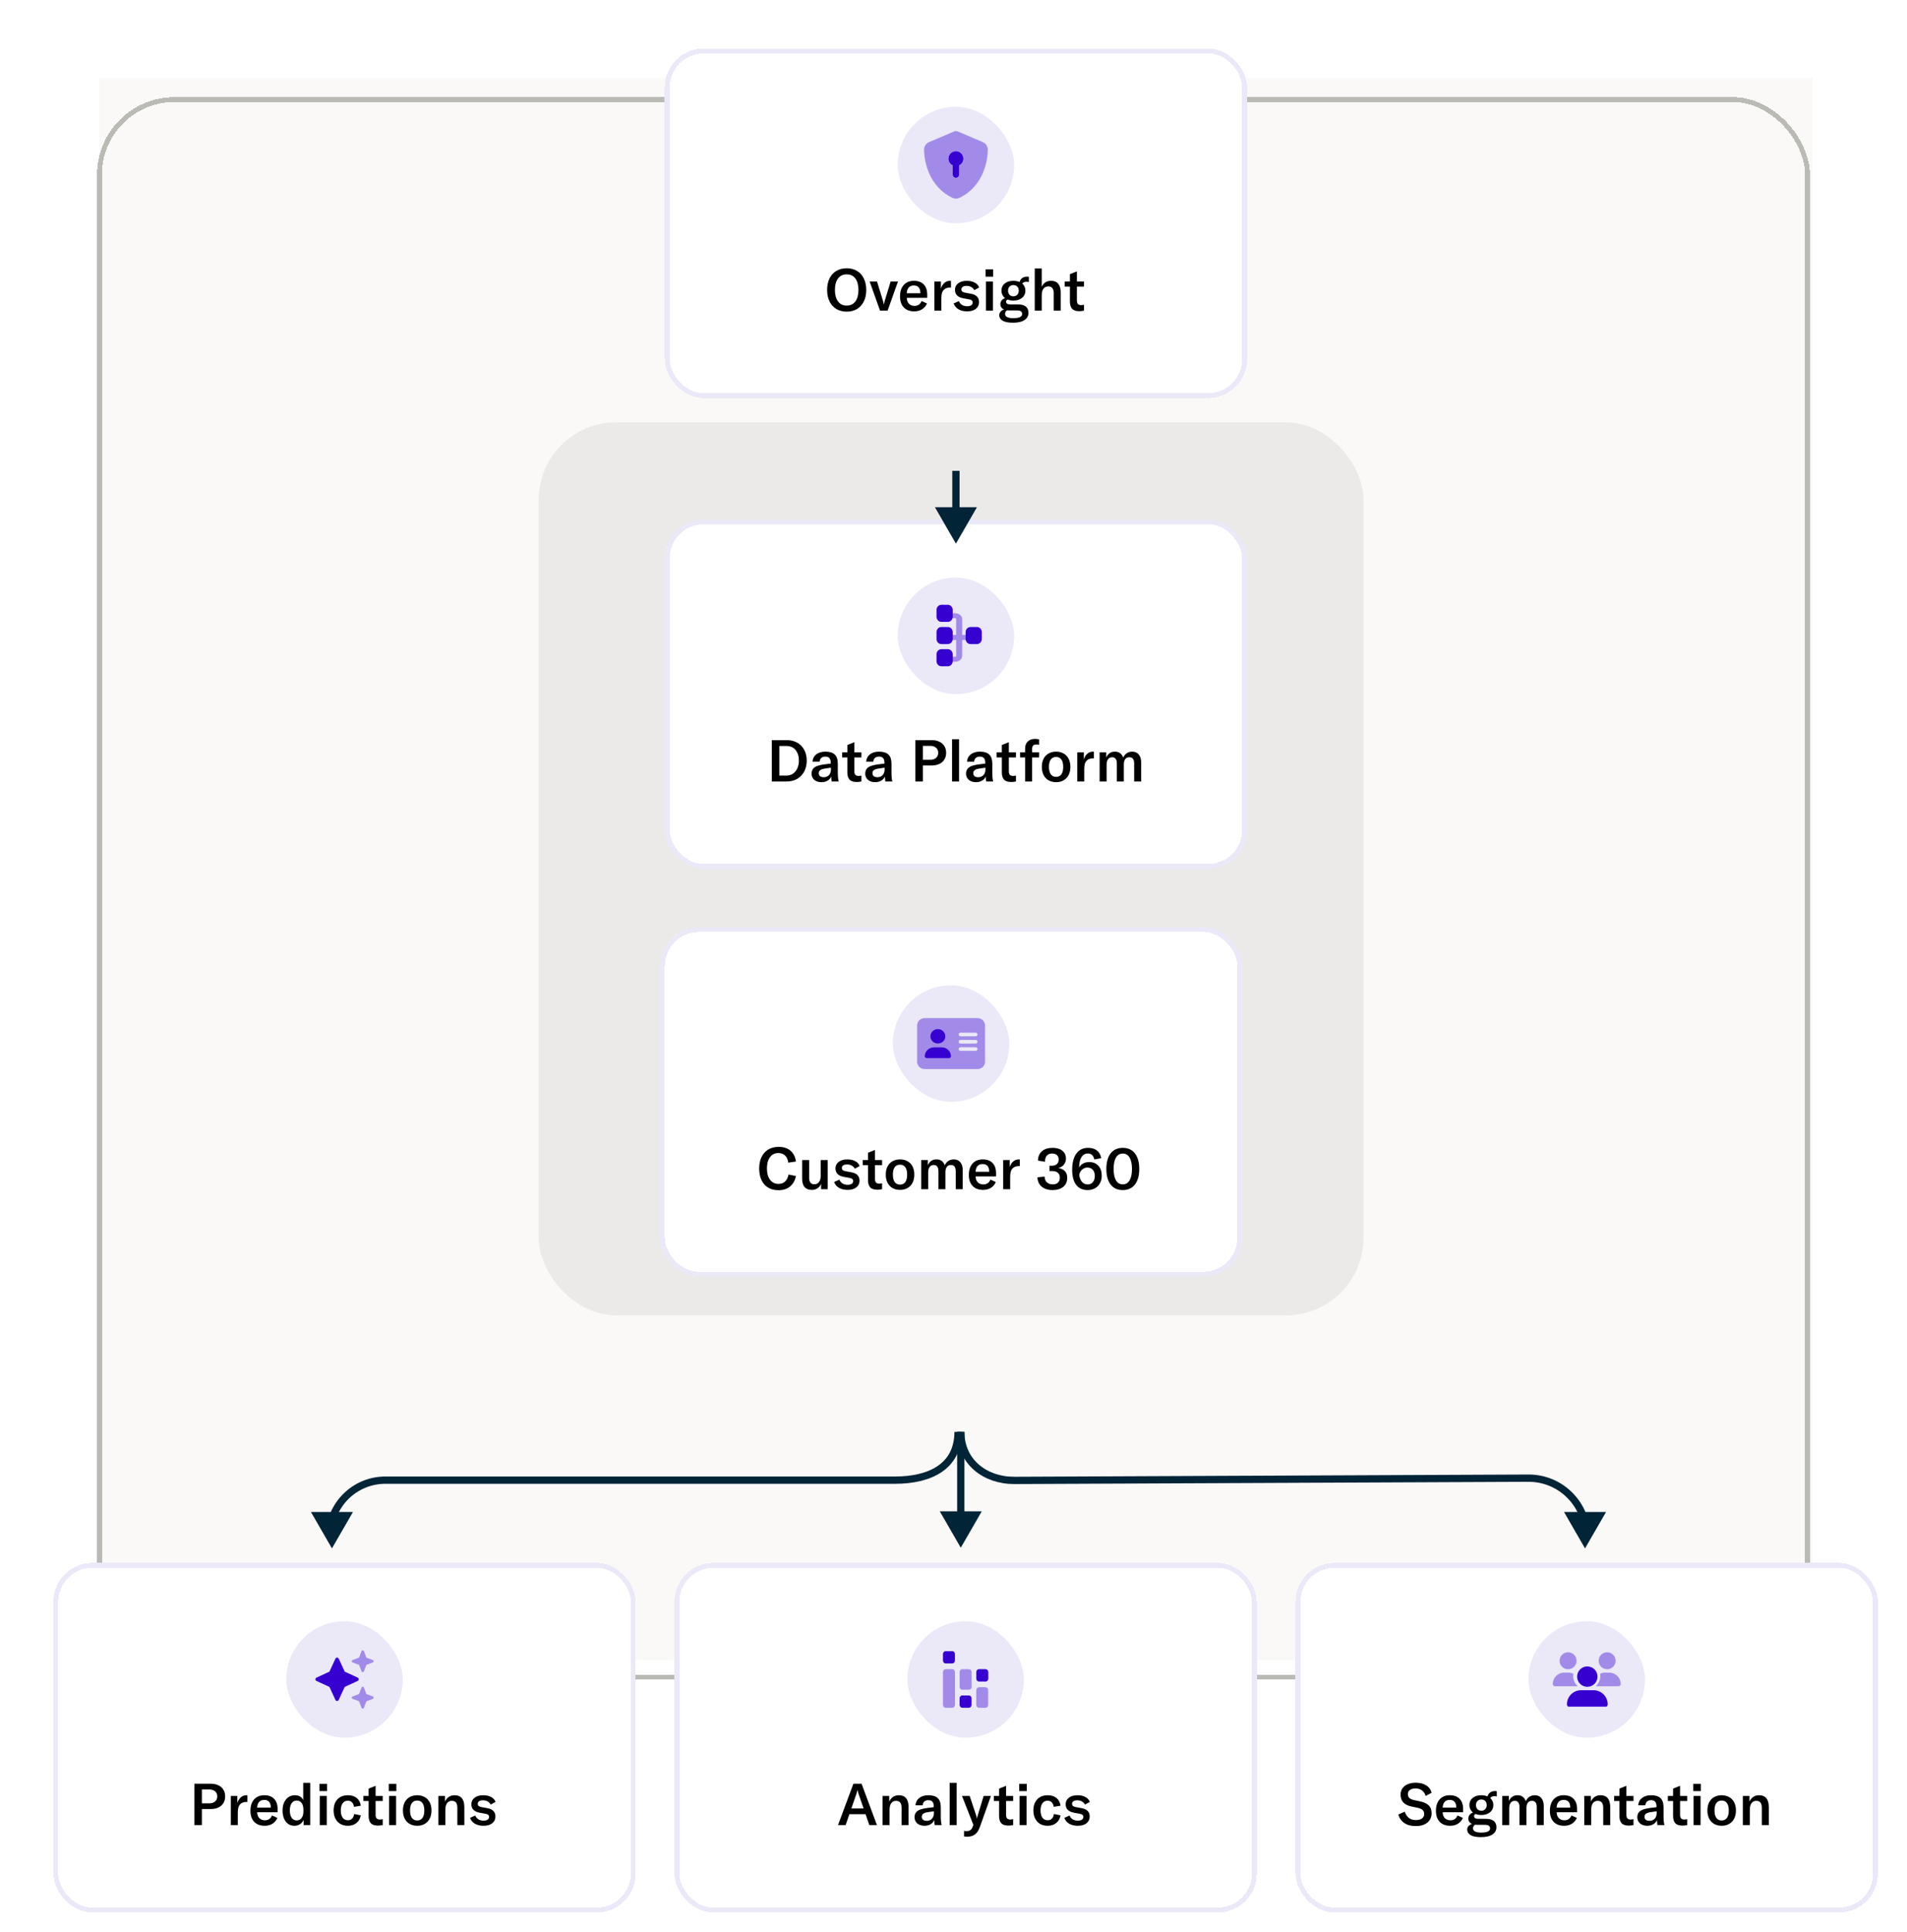 <svg width="393" height="398" viewBox="0 0 393 398" fill="none" xmlns="http://www.w3.org/2000/svg">
<rect width="353" height="326" transform="translate(20.5 16)" fill="#FAF9F8"/>
<g filter="url(#filter0_d_1_9214)">
<rect x="20.5" y="16.5" width="352" height="325" rx="15.5" stroke="#BABBB5" shape-rendering="crispEdges"/>
</g>
<rect x="111" y="87" width="170" height="184" rx="16" fill="#ECEAE9"/>
<g filter="url(#filter1_d_1_9214)">
<rect x="137" y="103" width="120" height="72" rx="8" fill="white" shape-rendering="crispEdges"/>
<rect x="137.5" y="103.5" width="119" height="71" rx="7.5" stroke="#EBE8F8" shape-rendering="crispEdges"/>
<rect x="185" y="115" width="24" height="24" rx="12" fill="#EBE8F8"/>
<path opacity="0.4" d="M197.042 126.816L196 126.816L196 127.851L197.042 127.851L197.042 131.126C197.042 131.221 196.948 131.299 196.833 131.299L196 131.299L196 132.333L196.833 132.333C197.638 132.333 198.292 131.792 198.292 131.126L198.292 127.851L199.333 127.851L199.333 126.816L198.292 126.816L198.292 123.54C198.292 122.874 197.638 122.333 196.833 122.333L196 122.333L196 123.368L196.833 123.368C196.948 123.368 197.042 123.445 197.042 123.54L197.042 126.816Z" fill="#3600D1"/>
<path d="M201.333 125.174C201.885 125.174 202.333 125.647 202.333 126.23L202.333 127.637C202.333 128.22 201.885 128.693 201.333 128.693L200 128.693C199.448 128.693 199 128.22 199 127.637L199 126.23C199 125.647 199.448 125.174 200 125.174L201.333 125.174ZM196.333 121.656L196.333 123.063C196.333 123.646 195.885 124.119 195.333 124.119L194 124.119C193.448 124.119 193 123.646 193 123.063L193 121.656C193 121.073 193.448 120.6 194 120.6L195.333 120.6C195.885 120.6 196.333 121.073 196.333 121.656ZM196.333 126.23L196.333 127.637C196.333 128.22 195.885 128.693 195.333 128.693L194 128.693C193.448 128.693 193 128.22 193 127.637L193 126.23C193 125.647 193.448 125.174 194 125.174L195.333 125.174C195.885 125.174 196.333 125.647 196.333 126.23ZM196.333 130.804L196.333 132.211C196.333 132.794 195.885 133.267 195.333 133.267L194 133.267C193.448 133.267 193 132.794 193 132.211L193 130.804C193 130.221 193.448 129.748 194 129.748L195.333 129.748C195.885 129.748 196.333 130.221 196.333 130.804Z" fill="#3600D1"/>
<path d="M159.056 148.48H162.128C162.952 148.48 163.676 148.656 164.3 149.008C164.924 149.36 165.404 149.856 165.74 150.496C166.084 151.136 166.256 151.872 166.256 152.704C166.256 153.544 166.084 154.288 165.74 154.936C165.404 155.584 164.92 156.092 164.288 156.46C163.664 156.82 162.936 157 162.104 157H159.056V148.48ZM162.056 155.788C162.592 155.788 163.052 155.652 163.436 155.38C163.828 155.108 164.124 154.74 164.324 154.276C164.532 153.804 164.636 153.28 164.636 152.704C164.636 151.808 164.412 151.084 163.964 150.532C163.516 149.972 162.888 149.692 162.08 149.692H160.604V155.788H162.056ZM169.297 157.144C168.681 157.144 168.185 156.984 167.809 156.664C167.433 156.336 167.245 155.904 167.245 155.368C167.245 155.08 167.305 154.82 167.425 154.588C167.553 154.356 167.737 154.164 167.977 154.012C168.193 153.884 168.453 153.78 168.757 153.7C169.061 153.612 169.453 153.536 169.933 153.472L171.205 153.316V153.16C171.205 152.712 171.113 152.388 170.929 152.188C170.753 151.98 170.473 151.876 170.089 151.876C169.737 151.876 169.457 151.968 169.249 152.152C169.049 152.328 168.937 152.588 168.913 152.932H167.437C167.485 152.292 167.745 151.788 168.217 151.42C168.689 151.044 169.313 150.856 170.089 150.856C170.977 150.856 171.625 151.056 172.033 151.456C172.449 151.848 172.657 152.48 172.657 153.352V155.14C172.657 155.956 172.717 156.576 172.837 157H171.397C171.341 156.672 171.309 156.328 171.301 155.968C171.157 156.336 170.905 156.624 170.545 156.832C170.193 157.04 169.777 157.144 169.297 157.144ZM169.753 156.124C170.201 156.124 170.561 155.98 170.833 155.692C171.105 155.396 171.241 155.012 171.241 154.54V154.156L169.885 154.36C169.485 154.424 169.193 154.532 169.009 154.684C168.825 154.836 168.733 155.04 168.733 155.296C168.733 155.552 168.821 155.756 168.997 155.908C169.181 156.052 169.433 156.124 169.753 156.124ZM173.542 151H174.622V149.488L176.062 148.912V151H177.526V152.044H176.062V154.912C176.062 155.232 176.134 155.472 176.278 155.632C176.422 155.784 176.642 155.86 176.938 155.86C177.074 155.86 177.27 155.836 177.526 155.788V157C177.174 157.072 176.846 157.108 176.542 157.108C175.854 157.108 175.362 156.94 175.066 156.604C174.77 156.268 174.622 155.78 174.622 155.14V152.044H173.542V151ZM180.359 157.144C179.743 157.144 179.247 156.984 178.871 156.664C178.495 156.336 178.307 155.904 178.307 155.368C178.307 155.08 178.367 154.82 178.487 154.588C178.615 154.356 178.799 154.164 179.039 154.012C179.255 153.884 179.515 153.78 179.819 153.7C180.123 153.612 180.515 153.536 180.995 153.472L182.267 153.316V153.16C182.267 152.712 182.175 152.388 181.991 152.188C181.815 151.98 181.535 151.876 181.151 151.876C180.799 151.876 180.519 151.968 180.311 152.152C180.111 152.328 179.999 152.588 179.975 152.932H178.499C178.547 152.292 178.807 151.788 179.279 151.42C179.751 151.044 180.375 150.856 181.151 150.856C182.039 150.856 182.687 151.056 183.095 151.456C183.511 151.848 183.719 152.48 183.719 153.352V155.14C183.719 155.956 183.779 156.576 183.899 157H182.459C182.403 156.672 182.371 156.328 182.363 155.968C182.219 156.336 181.967 156.624 181.607 156.832C181.255 157.04 180.839 157.144 180.359 157.144ZM180.815 156.124C181.263 156.124 181.623 155.98 181.895 155.692C182.167 155.396 182.303 155.012 182.303 154.54V154.156L180.947 154.36C180.547 154.424 180.255 154.532 180.071 154.684C179.887 154.836 179.795 155.04 179.795 155.296C179.795 155.552 179.883 155.756 180.059 155.908C180.243 156.052 180.495 156.124 180.815 156.124ZM192.006 148.48C192.606 148.48 193.13 148.588 193.578 148.804C194.026 149.012 194.37 149.312 194.61 149.704C194.858 150.096 194.982 150.552 194.982 151.072C194.982 151.88 194.714 152.52 194.178 152.992C193.642 153.464 192.914 153.7 191.994 153.7H190.182V157H188.634V148.48H192.006ZM191.718 152.524C192.222 152.524 192.618 152.396 192.906 152.14C193.202 151.884 193.35 151.536 193.35 151.096C193.35 150.656 193.202 150.308 192.906 150.052C192.618 149.796 192.222 149.668 191.718 149.668H190.182V152.524H191.718ZM197.644 157H196.204V148.3H197.644V157ZM201.136 157.144C200.52 157.144 200.024 156.984 199.648 156.664C199.272 156.336 199.084 155.904 199.084 155.368C199.084 155.08 199.144 154.82 199.264 154.588C199.392 154.356 199.576 154.164 199.816 154.012C200.032 153.884 200.292 153.78 200.596 153.7C200.9 153.612 201.292 153.536 201.772 153.472L203.044 153.316V153.16C203.044 152.712 202.952 152.388 202.768 152.188C202.592 151.98 202.312 151.876 201.928 151.876C201.576 151.876 201.296 151.968 201.088 152.152C200.888 152.328 200.776 152.588 200.752 152.932H199.276C199.324 152.292 199.584 151.788 200.056 151.42C200.528 151.044 201.152 150.856 201.928 150.856C202.816 150.856 203.464 151.056 203.872 151.456C204.288 151.848 204.496 152.48 204.496 153.352V155.14C204.496 155.956 204.556 156.576 204.676 157H203.236C203.18 156.672 203.148 156.328 203.14 155.968C202.996 156.336 202.744 156.624 202.384 156.832C202.032 157.04 201.616 157.144 201.136 157.144ZM201.592 156.124C202.04 156.124 202.4 155.98 202.672 155.692C202.944 155.396 203.08 155.012 203.08 154.54V154.156L201.724 154.36C201.324 154.424 201.032 154.532 200.848 154.684C200.664 154.836 200.572 155.04 200.572 155.296C200.572 155.552 200.66 155.756 200.836 155.908C201.02 156.052 201.272 156.124 201.592 156.124ZM205.382 151H206.462V149.488L207.902 148.912V151H209.366V152.044H207.902V154.912C207.902 155.232 207.974 155.472 208.118 155.632C208.262 155.784 208.482 155.86 208.778 155.86C208.914 155.86 209.11 155.836 209.366 155.788V157C209.014 157.072 208.686 157.108 208.382 157.108C207.694 157.108 207.202 156.94 206.906 156.604C206.61 156.268 206.462 155.78 206.462 155.14V152.044H205.382V151ZM214.148 152.044H212.696V157H211.256V152.044H210.224V151H211.256V150.232C211.256 149.608 211.436 149.12 211.796 148.768C212.156 148.408 212.656 148.228 213.296 148.228C213.584 148.228 213.868 148.26 214.148 148.324V149.44C213.908 149.4 213.704 149.38 213.536 149.38C213.248 149.38 213.036 149.46 212.9 149.62C212.764 149.772 212.696 150.008 212.696 150.328V151H214.148V152.044ZM217.646 157.144C217.07 157.144 216.558 157.02 216.11 156.772C215.67 156.524 215.326 156.164 215.078 155.692C214.83 155.212 214.706 154.644 214.706 153.988C214.706 153.332 214.83 152.768 215.078 152.296C215.326 151.824 215.67 151.468 216.11 151.228C216.558 150.98 217.07 150.856 217.646 150.856C218.222 150.856 218.73 150.98 219.17 151.228C219.618 151.468 219.966 151.824 220.214 152.296C220.462 152.768 220.586 153.332 220.586 153.988C220.586 154.644 220.462 155.212 220.214 155.692C219.966 156.164 219.618 156.524 219.17 156.772C218.73 157.02 218.222 157.144 217.646 157.144ZM217.646 156.052C218.11 156.052 218.47 155.88 218.726 155.536C218.982 155.184 219.11 154.668 219.11 153.988C219.11 153.316 218.982 152.808 218.726 152.464C218.478 152.12 218.118 151.948 217.646 151.948C217.174 151.948 216.81 152.12 216.554 152.464C216.298 152.808 216.17 153.316 216.17 153.988C216.17 154.66 216.298 155.172 216.554 155.524C216.81 155.876 217.174 156.052 217.646 156.052ZM223.351 152.452C223.511 151.956 223.751 151.568 224.071 151.288C224.391 151 224.787 150.856 225.259 150.856C225.331 150.856 225.387 150.86 225.427 150.868V152.248L225.235 152.236C224.707 152.236 224.291 152.38 223.987 152.668C223.771 152.876 223.627 153.132 223.555 153.436C223.483 153.732 223.447 154.08 223.447 154.48V157H222.007V151H223.351V152.452ZM227.98 151V152.056C228.34 151.256 228.932 150.856 229.756 150.856C230.604 150.856 231.172 151.26 231.46 152.068C231.868 151.26 232.492 150.856 233.332 150.856C233.908 150.856 234.356 151.052 234.676 151.444C235.004 151.828 235.168 152.372 235.168 153.076V157H233.728V153.304C233.728 152.44 233.4 152.008 232.744 152.008C232.376 152.008 232.092 152.136 231.892 152.392C231.7 152.648 231.604 153.016 231.604 153.496V157H230.164V153.268C230.164 152.852 230.08 152.54 229.912 152.332C229.752 152.116 229.512 152.008 229.192 152.008C228.832 152.008 228.552 152.144 228.352 152.416C228.152 152.68 228.052 153.052 228.052 153.532V157H226.612V151H227.98Z" fill="black"/>
</g>
<g filter="url(#filter2_d_1_9214)">
<rect x="136" y="187" width="120" height="72" rx="8" fill="white" shape-rendering="crispEdges"/>
<rect x="136.5" y="187.5" width="119" height="71" rx="7.5" stroke="#EBE8F8" shape-rendering="crispEdges"/>
<rect x="184" y="199" width="24" height="24" rx="12" fill="#EBE8F8"/>
<g clip-path="url(#clip0_1_9214)">
<path opacity="0.4" d="M190.556 205.75C189.698 205.75 189 206.423 189 207.25V214.75C189 215.577 189.698 216.25 190.556 216.25H201.444C202.302 216.25 203 215.577 203 214.75V207.25C203 206.423 202.302 205.75 201.444 205.75H190.556ZM192.5 211.75H194.056C195.13 211.75 196 212.589 196 213.625C196 213.831 195.825 214 195.611 214H190.944C190.731 214 190.556 213.831 190.556 213.625C190.556 212.589 191.426 211.75 192.5 211.75ZM191.722 209.5C191.722 209.102 191.886 208.721 192.178 208.439C192.47 208.158 192.865 208 193.278 208C193.69 208 194.086 208.158 194.378 208.439C194.669 208.721 194.833 209.102 194.833 209.5C194.833 209.898 194.669 210.279 194.378 210.561C194.086 210.842 193.69 211 193.278 211C192.865 211 192.47 210.842 192.178 210.561C191.886 210.279 191.722 209.898 191.722 209.5ZM197.944 208.75H201.056C201.269 208.75 201.444 208.919 201.444 209.125C201.444 209.331 201.269 209.5 201.056 209.5H197.944C197.731 209.5 197.556 209.331 197.556 209.125C197.556 208.919 197.731 208.75 197.944 208.75ZM197.944 210.25H201.056C201.269 210.25 201.444 210.419 201.444 210.625C201.444 210.831 201.269 211 201.056 211H197.944C197.731 211 197.556 210.831 197.556 210.625C197.556 210.419 197.731 210.25 197.944 210.25ZM197.944 211.75H201.056C201.269 211.75 201.444 211.919 201.444 212.125C201.444 212.331 201.269 212.5 201.056 212.5H197.944C197.731 212.5 197.556 212.331 197.556 212.125C197.556 211.919 197.731 211.75 197.944 211.75Z" fill="#3600D1"/>
<path d="M193.278 211C193.69 211 194.086 210.842 194.378 210.561C194.669 210.279 194.833 209.898 194.833 209.5C194.833 209.102 194.669 208.721 194.378 208.439C194.086 208.158 193.69 208 193.278 208C192.865 208 192.47 208.158 192.178 208.439C191.886 208.721 191.722 209.102 191.722 209.5C191.722 209.898 191.886 210.279 192.178 210.561C192.47 210.842 192.865 211 193.278 211ZM192.5 211.75C191.426 211.75 190.556 212.589 190.556 213.625C190.556 213.831 190.731 214 190.944 214H195.611C195.825 214 196 213.831 196 213.625C196 212.589 195.13 211.75 194.056 211.75H192.5Z" fill="#3600D1"/>
</g>
<path d="M160.44 241.204C159.576 241.204 158.844 241.016 158.244 240.64C157.644 240.256 157.196 239.728 156.9 239.056C156.604 238.384 156.456 237.608 156.456 236.728C156.456 235.84 156.612 235.064 156.924 234.4C157.244 233.728 157.704 233.208 158.304 232.84C158.904 232.464 159.624 232.276 160.464 232.276C161.504 232.276 162.328 232.548 162.936 233.092C163.544 233.636 163.908 234.372 164.028 235.3L162.444 235.528C162.372 234.912 162.16 234.428 161.808 234.076C161.456 233.724 160.992 233.548 160.416 233.548C159.672 233.548 159.092 233.836 158.676 234.412C158.26 234.98 158.052 235.748 158.052 236.716C158.052 237.676 158.26 238.448 158.676 239.032C159.1 239.616 159.692 239.908 160.452 239.908C160.996 239.908 161.444 239.74 161.796 239.404C162.156 239.06 162.392 238.584 162.504 237.976L164.04 238.288C163.848 239.184 163.448 239.896 162.84 240.424C162.24 240.944 161.44 241.204 160.44 241.204ZM167.34 241.144C165.988 241.144 165.312 240.38 165.312 238.852V235H166.752V238.636C166.752 239.076 166.84 239.412 167.016 239.644C167.2 239.876 167.464 239.992 167.808 239.992C168.208 239.992 168.528 239.84 168.768 239.536C169.008 239.232 169.128 238.828 169.128 238.324V235H170.58V241H169.212V239.884C169.068 240.26 168.824 240.564 168.48 240.796C168.144 241.028 167.764 241.144 167.34 241.144ZM174.671 241.144C173.983 241.144 173.395 241.004 172.907 240.724C172.427 240.444 172.091 240.04 171.899 239.512L172.979 239.032C173.115 239.368 173.327 239.628 173.615 239.812C173.911 239.996 174.271 240.088 174.695 240.088C175.055 240.088 175.331 240.02 175.523 239.884C175.723 239.748 175.823 239.568 175.823 239.344C175.823 239.136 175.755 238.98 175.619 238.876C175.491 238.772 175.271 238.696 174.959 238.648L173.891 238.456C173.331 238.352 172.903 238.156 172.607 237.868C172.319 237.572 172.175 237.184 172.175 236.704C172.175 236.152 172.395 235.708 172.835 235.372C173.275 235.028 173.871 234.856 174.623 234.856C175.263 234.856 175.807 234.98 176.255 235.228C176.711 235.468 177.011 235.804 177.155 236.236L176.159 236.776C176.007 236.496 175.795 236.28 175.523 236.128C175.259 235.976 174.935 235.9 174.551 235.9C174.215 235.9 173.955 235.964 173.771 236.092C173.587 236.212 173.495 236.388 173.495 236.62C173.495 236.82 173.559 236.972 173.687 237.076C173.823 237.18 174.027 237.256 174.299 237.304L175.475 237.52C176.043 237.624 176.459 237.82 176.723 238.108C176.995 238.388 177.131 238.768 177.131 239.248C177.131 239.824 176.911 240.284 176.471 240.628C176.039 240.972 175.439 241.144 174.671 241.144ZM177.8 235H178.88V233.488L180.32 232.912V235H181.784V236.044H180.32V238.912C180.32 239.232 180.392 239.472 180.536 239.632C180.68 239.784 180.9 239.86 181.196 239.86C181.332 239.86 181.528 239.836 181.784 239.788V241C181.432 241.072 181.104 241.108 180.8 241.108C180.112 241.108 179.62 240.94 179.324 240.604C179.028 240.268 178.88 239.78 178.88 239.14V236.044H177.8V235ZM185.482 241.144C184.906 241.144 184.394 241.02 183.946 240.772C183.506 240.524 183.162 240.164 182.914 239.692C182.666 239.212 182.542 238.644 182.542 237.988C182.542 237.332 182.666 236.768 182.914 236.296C183.162 235.824 183.506 235.468 183.946 235.228C184.394 234.98 184.906 234.856 185.482 234.856C186.058 234.856 186.566 234.98 187.006 235.228C187.454 235.468 187.802 235.824 188.05 236.296C188.298 236.768 188.422 237.332 188.422 237.988C188.422 238.644 188.298 239.212 188.05 239.692C187.802 240.164 187.454 240.524 187.006 240.772C186.566 241.02 186.058 241.144 185.482 241.144ZM185.482 240.052C185.946 240.052 186.306 239.88 186.562 239.536C186.818 239.184 186.946 238.668 186.946 237.988C186.946 237.316 186.818 236.808 186.562 236.464C186.314 236.12 185.954 235.948 185.482 235.948C185.01 235.948 184.646 236.12 184.39 236.464C184.134 236.808 184.006 237.316 184.006 237.988C184.006 238.66 184.134 239.172 184.39 239.524C184.646 239.876 185.01 240.052 185.482 240.052ZM191.211 235V236.056C191.571 235.256 192.163 234.856 192.987 234.856C193.835 234.856 194.403 235.26 194.691 236.068C195.099 235.26 195.723 234.856 196.563 234.856C197.139 234.856 197.587 235.052 197.907 235.444C198.235 235.828 198.399 236.372 198.399 237.076V241H196.959V237.304C196.959 236.44 196.631 236.008 195.975 236.008C195.607 236.008 195.323 236.136 195.123 236.392C194.931 236.648 194.835 237.016 194.835 237.496V241H193.395V237.268C193.395 236.852 193.311 236.54 193.143 236.332C192.983 236.116 192.743 236.008 192.423 236.008C192.063 236.008 191.783 236.144 191.583 236.416C191.383 236.68 191.283 237.052 191.283 237.532V241H189.843V235H191.211ZM205.267 238.36H201.055C201.063 238.864 201.211 239.268 201.499 239.572C201.795 239.868 202.179 240.016 202.651 240.016C202.995 240.016 203.291 239.932 203.539 239.764C203.787 239.596 203.979 239.348 204.115 239.02L205.219 239.524C204.995 240.044 204.655 240.444 204.199 240.724C203.751 241.004 203.219 241.144 202.603 241.144C201.683 241.144 200.963 240.876 200.443 240.34C199.923 239.796 199.663 239.036 199.663 238.06C199.663 237.068 199.915 236.288 200.419 235.72C200.931 235.144 201.635 234.856 202.531 234.856C203.403 234.856 204.075 235.104 204.547 235.6C205.027 236.088 205.267 236.788 205.267 237.7V238.36ZM203.851 237.316C203.851 236.828 203.735 236.456 203.503 236.2C203.271 235.944 202.939 235.816 202.507 235.816C202.051 235.816 201.699 235.956 201.451 236.236C201.203 236.516 201.071 236.908 201.055 237.412H203.851V237.316ZM208.085 236.452C208.245 235.956 208.485 235.568 208.805 235.288C209.125 235 209.521 234.856 209.993 234.856C210.065 234.856 210.121 234.86 210.161 234.868V236.248L209.969 236.236C209.441 236.236 209.025 236.38 208.721 236.668C208.505 236.876 208.361 237.132 208.289 237.436C208.217 237.732 208.181 238.08 208.181 238.48V241H206.741V235H208.085V236.452ZM216.902 241.18C216.286 241.18 215.746 241.072 215.282 240.856C214.818 240.64 214.458 240.336 214.202 239.944C213.946 239.544 213.814 239.08 213.806 238.552L215.27 238.396C215.286 238.9 215.442 239.296 215.738 239.584C216.042 239.864 216.442 240.004 216.938 240.004C217.418 240.004 217.782 239.884 218.03 239.644C218.286 239.404 218.414 239.056 218.414 238.6C218.414 238.16 218.274 237.828 217.994 237.604C217.714 237.372 217.298 237.256 216.746 237.256H216.278V236.164H216.71C217.19 236.164 217.554 236.052 217.802 235.828C218.05 235.604 218.174 235.288 218.174 234.88C218.174 234.488 218.054 234.184 217.814 233.968C217.582 233.752 217.25 233.644 216.818 233.644C216.346 233.644 215.982 233.792 215.726 234.088C215.478 234.384 215.354 234.804 215.354 235.348L213.914 235.108C213.914 234.3 214.182 233.66 214.718 233.188C215.254 232.716 215.982 232.48 216.902 232.48C217.782 232.48 218.462 232.68 218.942 233.08C219.43 233.472 219.674 234.016 219.674 234.712C219.674 235.184 219.53 235.596 219.242 235.948C218.962 236.292 218.578 236.52 218.09 236.632C218.698 236.728 219.158 236.948 219.47 237.292C219.782 237.628 219.938 238.08 219.938 238.648C219.938 239.432 219.666 240.052 219.122 240.508C218.578 240.956 217.838 241.18 216.902 241.18ZM224.485 235.408C225.269 235.408 225.893 235.664 226.357 236.176C226.821 236.68 227.053 237.364 227.053 238.228C227.053 238.804 226.929 239.316 226.681 239.764C226.441 240.212 226.101 240.56 225.661 240.808C225.221 241.056 224.717 241.18 224.149 241.18C223.117 241.18 222.325 240.82 221.773 240.1C221.229 239.38 220.957 238.344 220.957 236.992C220.957 235.568 221.241 234.46 221.809 233.668C222.385 232.876 223.189 232.48 224.221 232.48C224.989 232.48 225.601 232.66 226.057 233.02C226.521 233.38 226.817 233.908 226.945 234.604L225.517 234.868C225.349 234.052 224.909 233.644 224.197 233.644C223.629 233.644 223.189 233.892 222.877 234.388C222.565 234.876 222.401 235.588 222.385 236.524C222.585 236.164 222.865 235.888 223.225 235.696C223.585 235.504 224.005 235.408 224.485 235.408ZM224.137 240.016C224.593 240.016 224.953 239.86 225.217 239.548C225.489 239.228 225.625 238.8 225.625 238.264C225.625 237.736 225.485 237.316 225.205 237.004C224.933 236.692 224.565 236.536 224.101 236.536C223.701 236.536 223.349 236.664 223.045 236.92C222.749 237.168 222.537 237.524 222.409 237.988C222.473 238.612 222.657 239.108 222.961 239.476C223.273 239.836 223.665 240.016 224.137 240.016ZM231.384 241.18C230.304 241.18 229.468 240.796 228.876 240.028C228.292 239.26 228 238.196 228 236.836C228 235.468 228.292 234.4 228.876 233.632C229.468 232.864 230.304 232.48 231.384 232.48C232.464 232.48 233.3 232.864 233.892 233.632C234.484 234.4 234.78 235.468 234.78 236.836C234.78 238.196 234.484 239.26 233.892 240.028C233.3 240.796 232.464 241.18 231.384 241.18ZM231.384 240.004C232 240.004 232.468 239.728 232.788 239.176C233.116 238.624 233.28 237.844 233.28 236.836C233.28 235.82 233.116 235.036 232.788 234.484C232.468 233.932 232 233.656 231.384 233.656C230.768 233.656 230.3 233.932 229.98 234.484C229.66 235.036 229.5 235.82 229.5 236.836C229.5 237.844 229.66 238.624 229.98 239.176C230.3 239.728 230.768 240.004 231.384 240.004Z" fill="black"/>
</g>
<g filter="url(#filter3_d_1_9214)">
<rect x="137" y="6" width="120" height="72" rx="8" fill="white" shape-rendering="crispEdges"/>
<rect x="137.5" y="6.5" width="119" height="71" rx="7.5" stroke="#EBE8F8" shape-rendering="crispEdges"/>
<rect x="185" y="18" width="24" height="24" rx="12" fill="#EBE8F8"/>
<g clip-path="url(#clip1_1_9214)">
<path opacity="0.4" d="M197.366 23.079C197.252 23.027 197.129 23 197 23C196.871 23 196.748 23.027 196.634 23.079L191.485 25.264C190.883 25.518 190.435 26.112 190.438 26.828C190.451 29.541 191.567 34.504 196.278 36.759C196.735 36.978 197.265 36.978 197.722 36.759C202.433 34.504 203.549 29.541 203.563 26.828C203.565 26.112 203.117 25.518 202.515 25.264L197.366 23.079ZM198.531 28.688C198.531 29.297 198.173 29.825 197.656 30.071V31.969C197.656 32.332 197.364 32.625 197 32.625C196.636 32.625 196.344 32.332 196.344 31.969V30.071C195.827 29.825 195.469 29.297 195.469 28.688C195.469 27.843 196.155 27.156 197 27.156C197.845 27.156 198.531 27.843 198.531 28.688Z" fill="#3600D1"/>
<path d="M197.656 30.071C198.173 29.825 198.531 29.297 198.531 28.688C198.531 27.843 197.845 27.156 197 27.156C196.155 27.156 195.469 27.843 195.469 28.688C195.469 29.297 195.827 29.825 196.344 30.071V31.969C196.344 32.332 196.636 32.625 197 32.625C197.364 32.625 197.656 32.332 197.656 31.969V30.071Z" fill="#3600D1"/>
</g>
<path d="M174.488 60.204C173.68 60.204 172.972 60.024 172.364 59.664C171.756 59.296 171.284 58.776 170.948 58.104C170.62 57.424 170.456 56.636 170.456 55.74C170.456 54.828 170.62 54.036 170.948 53.364C171.284 52.692 171.752 52.176 172.352 51.816C172.96 51.456 173.672 51.276 174.488 51.276C175.304 51.276 176.012 51.456 176.612 51.816C177.22 52.176 177.688 52.692 178.016 53.364C178.352 54.036 178.52 54.828 178.52 55.74C178.52 56.644 178.352 57.432 178.016 58.104C177.688 58.776 177.22 59.296 176.612 59.664C176.004 60.024 175.296 60.204 174.488 60.204ZM174.488 58.956C175.256 58.956 175.852 58.672 176.276 58.104C176.7 57.536 176.912 56.748 176.912 55.74C176.912 54.732 176.7 53.944 176.276 53.376C175.852 52.808 175.256 52.524 174.488 52.524C173.728 52.524 173.132 52.808 172.7 53.376C172.276 53.944 172.064 54.732 172.064 55.74C172.064 56.732 172.276 57.516 172.7 58.092C173.132 58.668 173.728 58.956 174.488 58.956ZM179.225 54H180.737L181.913 57.804C182.009 58.108 182.081 58.404 182.129 58.692H182.165C182.213 58.404 182.285 58.108 182.381 57.804L183.545 54H185.057L182.921 60H181.361L179.225 54ZM191.083 57.36H186.871C186.879 57.864 187.027 58.268 187.315 58.572C187.611 58.868 187.995 59.016 188.467 59.016C188.811 59.016 189.107 58.932 189.355 58.764C189.603 58.596 189.795 58.348 189.931 58.02L191.035 58.524C190.811 59.044 190.471 59.444 190.015 59.724C189.567 60.004 189.035 60.144 188.419 60.144C187.499 60.144 186.779 59.876 186.259 59.34C185.739 58.796 185.479 58.036 185.479 57.06C185.479 56.068 185.731 55.288 186.235 54.72C186.747 54.144 187.451 53.856 188.347 53.856C189.219 53.856 189.891 54.104 190.363 54.6C190.843 55.088 191.083 55.788 191.083 56.7V57.36ZM189.667 56.316C189.667 55.828 189.551 55.456 189.319 55.2C189.087 54.944 188.755 54.816 188.323 54.816C187.867 54.816 187.515 54.956 187.267 55.236C187.019 55.516 186.887 55.908 186.871 56.412H189.667V56.316ZM193.902 55.452C194.062 54.956 194.302 54.568 194.622 54.288C194.942 54 195.338 53.856 195.81 53.856C195.882 53.856 195.938 53.86 195.978 53.868V55.248L195.786 55.236C195.258 55.236 194.842 55.38 194.538 55.668C194.322 55.876 194.178 56.132 194.106 56.436C194.034 56.732 193.998 57.08 193.998 57.48V60H192.558V54H193.902V55.452ZM199.3 60.144C198.612 60.144 198.024 60.004 197.536 59.724C197.056 59.444 196.72 59.04 196.528 58.512L197.608 58.032C197.744 58.368 197.956 58.628 198.244 58.812C198.54 58.996 198.9 59.088 199.324 59.088C199.684 59.088 199.96 59.02 200.152 58.884C200.352 58.748 200.452 58.568 200.452 58.344C200.452 58.136 200.384 57.98 200.248 57.876C200.12 57.772 199.9 57.696 199.588 57.648L198.52 57.456C197.96 57.352 197.532 57.156 197.236 56.868C196.948 56.572 196.804 56.184 196.804 55.704C196.804 55.152 197.024 54.708 197.464 54.372C197.904 54.028 198.5 53.856 199.252 53.856C199.892 53.856 200.436 53.98 200.884 54.228C201.34 54.468 201.64 54.804 201.784 55.236L200.788 55.776C200.636 55.496 200.424 55.28 200.152 55.128C199.888 54.976 199.564 54.9 199.18 54.9C198.844 54.9 198.584 54.964 198.4 55.092C198.216 55.212 198.124 55.388 198.124 55.62C198.124 55.82 198.188 55.972 198.316 56.076C198.452 56.18 198.656 56.256 198.928 56.304L200.104 56.52C200.672 56.624 201.088 56.82 201.352 57.108C201.624 57.388 201.76 57.768 201.76 58.248C201.76 58.824 201.54 59.284 201.1 59.628C200.668 59.972 200.068 60.144 199.3 60.144ZM203.187 54H204.627V60H203.187V54ZM203.115 51.504H204.675V53.004H203.115V51.504ZM211.53 54.048C211.13 54.048 210.846 54.176 210.678 54.432C211.102 54.808 211.314 55.288 211.314 55.872C211.314 56.272 211.214 56.628 211.014 56.94C210.814 57.244 210.526 57.484 210.15 57.66C209.782 57.836 209.346 57.924 208.842 57.924C208.378 57.924 207.978 57.852 207.642 57.708C207.442 57.812 207.342 57.964 207.342 58.164C207.342 58.532 207.646 58.716 208.254 58.716H209.826C210.522 58.716 211.05 58.864 211.41 59.16C211.77 59.456 211.95 59.884 211.95 60.444C211.95 61.076 211.678 61.572 211.134 61.932C210.598 62.3 209.802 62.484 208.746 62.484C207.77 62.484 207.054 62.34 206.598 62.052C206.15 61.772 205.926 61.4 205.926 60.936C205.926 60.672 206.01 60.436 206.178 60.228C206.354 60.02 206.602 59.864 206.922 59.76C206.418 59.552 206.166 59.192 206.166 58.68C206.166 58.376 206.246 58.12 206.406 57.912C206.574 57.696 206.81 57.528 207.114 57.408C206.882 57.224 206.702 57 206.574 56.736C206.446 56.472 206.382 56.184 206.382 55.872C206.382 55.272 206.602 54.788 207.042 54.42C207.49 54.044 208.09 53.856 208.842 53.856C209.322 53.856 209.746 53.936 210.114 54.096C210.21 53.752 210.39 53.484 210.654 53.292C210.926 53.092 211.27 52.992 211.686 52.992C211.79 52.992 211.902 53.004 212.022 53.028V54.108C211.846 54.068 211.682 54.048 211.53 54.048ZM208.842 57.048C209.17 57.048 209.434 56.94 209.634 56.724C209.842 56.508 209.946 56.228 209.946 55.884C209.946 55.54 209.846 55.264 209.646 55.056C209.446 54.84 209.178 54.732 208.842 54.732C208.506 54.732 208.238 54.84 208.038 55.056C207.838 55.264 207.738 55.536 207.738 55.872C207.738 56.216 207.838 56.5 208.038 56.724C208.238 56.94 208.506 57.048 208.842 57.048ZM208.05 59.952C207.922 59.952 207.754 59.944 207.546 59.928C207.266 60.104 207.126 60.352 207.126 60.672C207.126 61.256 207.698 61.548 208.842 61.548C210.042 61.548 210.642 61.26 210.642 60.684C210.642 60.196 210.298 59.952 209.61 59.952H208.05ZM213.243 51.3H214.683V55.104C215.043 54.272 215.687 53.856 216.615 53.856C217.263 53.856 217.755 54.06 218.091 54.468C218.427 54.876 218.595 55.476 218.595 56.268V60H217.155V56.388C217.155 55.932 217.059 55.588 216.867 55.356C216.683 55.124 216.407 55.008 216.039 55.008C215.607 55.008 215.271 55.168 215.031 55.488C214.799 55.8 214.683 56.244 214.683 56.82V60H213.243V51.3ZM219.409 54H220.489V52.488L221.929 51.912V54H223.393V55.044H221.929V57.912C221.929 58.232 222.001 58.472 222.145 58.632C222.289 58.784 222.509 58.86 222.805 58.86C222.941 58.86 223.137 58.836 223.393 58.788V60C223.041 60.072 222.713 60.108 222.409 60.108C221.721 60.108 221.229 59.94 220.933 59.604C220.637 59.268 220.489 58.78 220.489 58.14V55.044H219.409V54Z" fill="black"/>
</g>
<g filter="url(#filter4_d_1_9214)">
<rect x="11" y="318" width="120" height="72" rx="8" fill="white" shape-rendering="crispEdges"/>
<rect x="11.5" y="318.5" width="119" height="71" rx="7.5" stroke="#EBE8F8" shape-rendering="crispEdges"/>
<rect x="59" y="330" width="24" height="24" rx="12" fill="#EBE8F8"/>
<path opacity="0.4" d="M72.676 337.997L74 337.5L74.497 336.176C74.537 336.07 74.638 336 74.75 336C74.862 336 74.963 336.07 75.003 336.176L75.5 337.5L76.824 337.997C76.93 338.037 77 338.138 77 338.25C77 338.363 76.93 338.463 76.824 338.503L75.5 339L75.003 340.324C74.963 340.43 74.862 340.5 74.75 340.5C74.638 340.5 74.537 340.43 74.497 340.324L74 339L72.676 338.503C72.57 338.463 72.5 338.363 72.5 338.25C72.5 338.138 72.57 338.037 72.676 337.997ZM72.676 345.497L74 345L74.497 343.676C74.537 343.57 74.638 343.5 74.75 343.5C74.862 343.5 74.963 343.57 75.003 343.676L75.5 345L76.824 345.497C76.93 345.537 77 345.638 77 345.75C77 345.863 76.93 345.963 76.824 346.003L75.5 346.5L75.003 347.824C74.963 347.93 74.862 348 74.75 348C74.638 348 74.537 347.93 74.497 347.824L74 346.5L72.676 346.003C72.57 345.963 72.5 345.863 72.5 345.75C72.5 345.638 72.57 345.537 72.676 345.497Z" fill="#3600D1"/>
<path d="M69.807 337.718C69.746 337.584 69.612 337.5 69.467 337.5C69.322 337.5 69.188 337.584 69.127 337.718L67.892 340.392L65.218 341.625C65.084 341.686 65 341.82 65 341.967C65 342.115 65.084 342.246 65.218 342.307L67.892 343.542L69.125 346.214C69.186 346.348 69.32 346.432 69.465 346.432C69.61 346.432 69.744 346.348 69.805 346.214L71.04 343.54L73.714 342.305C73.848 342.244 73.932 342.11 73.932 341.965C73.932 341.82 73.848 341.686 73.714 341.625L71.042 340.392L69.807 337.718Z" fill="#3600D1"/>
<path d="M43.428 363.48C44.028 363.48 44.552 363.588 45 363.804C45.448 364.012 45.792 364.312 46.032 364.704C46.28 365.096 46.404 365.552 46.404 366.072C46.404 366.88 46.136 367.52 45.6 367.992C45.064 368.464 44.336 368.7 43.416 368.7H41.604V372H40.056V363.48H43.428ZM43.14 367.524C43.644 367.524 44.04 367.396 44.328 367.14C44.624 366.884 44.772 366.536 44.772 366.096C44.772 365.656 44.624 365.308 44.328 365.052C44.04 364.796 43.644 364.668 43.14 364.668H41.604V367.524H43.14ZM48.91 367.452C49.069 366.956 49.309 366.568 49.63 366.288C49.95 366 50.346 365.856 50.818 365.856C50.889 365.856 50.946 365.86 50.986 365.868V367.248L50.794 367.236C50.266 367.236 49.849 367.38 49.545 367.668C49.33 367.876 49.185 368.132 49.114 368.436C49.041 368.732 49.005 369.08 49.005 369.48V372H47.566V366H48.91V367.452ZM57.212 369.36H53C53.008 369.864 53.156 370.268 53.444 370.572C53.74 370.868 54.124 371.016 54.596 371.016C54.94 371.016 55.236 370.932 55.484 370.764C55.732 370.596 55.924 370.348 56.06 370.02L57.164 370.524C56.94 371.044 56.6 371.444 56.144 371.724C55.696 372.004 55.164 372.144 54.548 372.144C53.628 372.144 52.908 371.876 52.388 371.34C51.868 370.796 51.608 370.036 51.608 369.06C51.608 368.068 51.86 367.288 52.364 366.72C52.876 366.144 53.58 365.856 54.476 365.856C55.348 365.856 56.02 366.104 56.492 366.6C56.972 367.088 57.212 367.788 57.212 368.7V369.36ZM55.796 368.316C55.796 367.828 55.68 367.456 55.448 367.2C55.216 366.944 54.884 366.816 54.452 366.816C53.996 366.816 53.644 366.956 53.396 367.236C53.148 367.516 53.016 367.908 53 368.412H55.796V368.316ZM60.654 372.144C60.174 372.144 59.75 372.016 59.382 371.76C59.014 371.496 58.73 371.128 58.53 370.656C58.33 370.176 58.23 369.628 58.23 369.012C58.23 368.388 58.334 367.84 58.542 367.368C58.758 366.888 59.058 366.516 59.442 366.252C59.826 365.988 60.266 365.856 60.762 365.856C61.586 365.856 62.162 366.188 62.49 366.852V363.3H63.93V372H62.574V370.92C62.406 371.304 62.154 371.604 61.818 371.82C61.49 372.036 61.102 372.144 60.654 372.144ZM61.146 371.04C61.57 371.04 61.906 370.876 62.154 370.548C62.402 370.212 62.526 369.764 62.526 369.204V368.82C62.526 368.236 62.402 367.78 62.154 367.452C61.906 367.124 61.566 366.96 61.134 366.96C60.694 366.96 60.35 367.14 60.102 367.5C59.854 367.852 59.73 368.348 59.73 368.988C59.73 369.628 59.854 370.132 60.102 370.5C60.358 370.86 60.706 371.04 61.146 371.04ZM65.905 366H67.345V372H65.905V366ZM65.833 363.504H67.393V365.004H65.833V363.504ZM71.693 372.144C71.101 372.144 70.581 372.016 70.133 371.76C69.693 371.496 69.353 371.128 69.113 370.656C68.873 370.184 68.753 369.632 68.753 369C68.753 368.024 69.017 367.256 69.545 366.696C70.073 366.136 70.793 365.856 71.705 365.856C72.449 365.856 73.053 366.048 73.517 366.432C73.981 366.808 74.257 367.336 74.345 368.016L72.941 368.244C72.893 367.836 72.757 367.524 72.533 367.308C72.317 367.092 72.029 366.984 71.669 366.984C71.221 366.984 70.869 367.16 70.613 367.512C70.357 367.864 70.229 368.348 70.229 368.964C70.229 369.612 70.357 370.116 70.613 370.476C70.869 370.828 71.229 371.004 71.693 371.004C72.053 371.004 72.341 370.896 72.557 370.68C72.781 370.464 72.925 370.144 72.989 369.72L74.345 369.996C74.241 370.66 73.949 371.184 73.469 371.568C72.997 371.952 72.405 372.144 71.693 372.144ZM74.886 366H75.966V364.488L77.406 363.912V366H78.87V367.044H77.406V369.912C77.406 370.232 77.478 370.472 77.622 370.632C77.766 370.784 77.986 370.86 78.282 370.86C78.418 370.86 78.614 370.836 78.87 370.788V372C78.518 372.072 78.19 372.108 77.886 372.108C77.198 372.108 76.706 371.94 76.41 371.604C76.114 371.268 75.966 370.78 75.966 370.14V367.044H74.886V366ZM80.191 366H81.63V372H80.191V366ZM80.118 363.504H81.678V365.004H80.118V363.504ZM85.978 372.144C85.402 372.144 84.89 372.02 84.442 371.772C84.002 371.524 83.658 371.164 83.41 370.692C83.162 370.212 83.038 369.644 83.038 368.988C83.038 368.332 83.162 367.768 83.41 367.296C83.658 366.824 84.002 366.468 84.442 366.228C84.89 365.98 85.402 365.856 85.978 365.856C86.554 365.856 87.062 365.98 87.502 366.228C87.95 366.468 88.298 366.824 88.546 367.296C88.794 367.768 88.918 368.332 88.918 368.988C88.918 369.644 88.794 370.212 88.546 370.692C88.298 371.164 87.95 371.524 87.502 371.772C87.062 372.02 86.554 372.144 85.978 372.144ZM85.978 371.052C86.442 371.052 86.802 370.88 87.058 370.536C87.314 370.184 87.442 369.668 87.442 368.988C87.442 368.316 87.314 367.808 87.058 367.464C86.81 367.12 86.45 366.948 85.978 366.948C85.506 366.948 85.142 367.12 84.886 367.464C84.63 367.808 84.502 368.316 84.502 368.988C84.502 369.66 84.63 370.172 84.886 370.524C85.142 370.876 85.506 371.052 85.978 371.052ZM90.339 366H91.707V367.164C92.115 366.292 92.779 365.856 93.699 365.856C94.355 365.856 94.851 366.06 95.187 366.468C95.523 366.876 95.691 367.48 95.691 368.28V372H94.251V368.424C94.251 367.48 93.875 367.008 93.123 367.008C92.699 367.008 92.367 367.168 92.127 367.488C91.895 367.808 91.779 368.252 91.779 368.82V372H90.339V366ZM99.636 372.144C98.948 372.144 98.36 372.004 97.872 371.724C97.392 371.444 97.056 371.04 96.864 370.512L97.944 370.032C98.08 370.368 98.292 370.628 98.58 370.812C98.876 370.996 99.236 371.088 99.66 371.088C100.02 371.088 100.296 371.02 100.488 370.884C100.688 370.748 100.788 370.568 100.788 370.344C100.788 370.136 100.72 369.98 100.584 369.876C100.456 369.772 100.236 369.696 99.924 369.648L98.856 369.456C98.296 369.352 97.868 369.156 97.572 368.868C97.284 368.572 97.14 368.184 97.14 367.704C97.14 367.152 97.36 366.708 97.8 366.372C98.24 366.028 98.836 365.856 99.588 365.856C100.228 365.856 100.772 365.98 101.22 366.228C101.676 366.468 101.976 366.804 102.12 367.236L101.124 367.776C100.972 367.496 100.76 367.28 100.488 367.128C100.224 366.976 99.9 366.9 99.516 366.9C99.18 366.9 98.92 366.964 98.736 367.092C98.552 367.212 98.46 367.388 98.46 367.62C98.46 367.82 98.524 367.972 98.652 368.076C98.788 368.18 98.992 368.256 99.264 368.304L100.44 368.52C101.008 368.624 101.424 368.82 101.688 369.108C101.96 369.388 102.096 369.768 102.096 370.248C102.096 370.824 101.876 371.284 101.436 371.628C101.004 371.972 100.404 372.144 99.636 372.144Z" fill="black"/>
</g>
<g filter="url(#filter5_d_1_9214)">
<rect x="139" y="318" width="120" height="72" rx="8" fill="white" shape-rendering="crispEdges"/>
<rect x="139.5" y="318.5" width="119" height="71" rx="7.5" stroke="#EBE8F8" shape-rendering="crispEdges"/>
<rect x="187" y="330" width="24" height="24" rx="12" fill="#EBE8F8"/>
<path d="M194.898 347.833C194.586 347.833 194.333 347.572 194.333 347.25V340.469C194.333 340.147 194.586 339.885 194.898 339.885H196.24C196.552 339.885 196.805 340.147 196.805 340.469V347.25C196.805 347.572 196.552 347.833 196.24 347.833H194.898Z" fill="#3600D1" fill-opacity="0.4"/>
<path d="M199.652 345.296H198.324C198.012 345.296 197.759 345.557 197.759 345.879V347.25C197.759 347.572 198.012 347.833 198.324 347.833H199.652C199.964 347.833 200.217 347.572 200.217 347.25V345.879C200.217 345.557 199.964 345.296 199.652 345.296Z" fill="#3600D1"/>
<path d="M196.226 336.167H194.898C194.586 336.167 194.333 336.428 194.333 336.75V338.121C194.333 338.443 194.586 338.704 194.898 338.704H196.226C196.538 338.704 196.791 338.443 196.791 338.121V336.75C196.791 336.428 196.538 336.167 196.226 336.167Z" fill="#3600D1"/>
<path d="M203.084 343.604H201.756C201.444 343.604 201.191 343.865 201.191 344.187V347.25C201.191 347.572 201.444 347.833 201.756 347.833H203.084C203.396 347.833 203.649 347.572 203.649 347.25V344.187C203.649 343.865 203.396 343.604 203.084 343.604Z" fill="#3600D1" fill-opacity="0.4"/>
<path d="M201.756 342.423C201.445 342.421 201.195 342.161 201.195 341.84V340.469C201.195 340.147 201.448 339.885 201.76 339.885H203.102C203.414 339.885 203.667 340.147 203.667 340.469V341.85C203.667 342.174 203.411 342.436 203.098 342.433L201.756 342.423Z" fill="#3600D1"/>
<path d="M198.324 344.115C198.012 344.115 197.759 343.853 197.759 343.531V340.469C197.759 340.147 198.012 339.885 198.324 339.885H199.666C199.978 339.885 200.231 340.147 200.231 340.469V343.531C200.231 343.853 199.978 344.115 199.666 344.115H198.324Z" fill="#3600D1" fill-opacity="0.4"/>
<path d="M178.38 369.756H175.044L174.276 372H172.704L175.872 363.48H177.552L180.72 372H179.148L178.38 369.756ZM177.972 368.58L176.976 365.7C176.88 365.42 176.796 365.116 176.724 364.788H176.7C176.628 365.116 176.544 365.42 176.448 365.7L175.452 368.58H177.972ZM181.886 366H183.254V367.164C183.662 366.292 184.326 365.856 185.246 365.856C185.902 365.856 186.398 366.06 186.734 366.468C187.07 366.876 187.238 367.48 187.238 368.28V372H185.798V368.424C185.798 367.48 185.422 367.008 184.67 367.008C184.246 367.008 183.914 367.168 183.674 367.488C183.442 367.808 183.326 368.252 183.326 368.82V372H181.886V366ZM190.523 372.144C189.907 372.144 189.411 371.984 189.035 371.664C188.659 371.336 188.471 370.904 188.471 370.368C188.471 370.08 188.531 369.82 188.651 369.588C188.779 369.356 188.963 369.164 189.203 369.012C189.419 368.884 189.679 368.78 189.983 368.7C190.287 368.612 190.679 368.536 191.159 368.472L192.431 368.316V368.16C192.431 367.712 192.339 367.388 192.155 367.188C191.979 366.98 191.699 366.876 191.315 366.876C190.963 366.876 190.683 366.968 190.475 367.152C190.275 367.328 190.163 367.588 190.139 367.932H188.663C188.711 367.292 188.971 366.788 189.443 366.42C189.915 366.044 190.539 365.856 191.315 365.856C192.203 365.856 192.851 366.056 193.259 366.456C193.675 366.848 193.883 367.48 193.883 368.352V370.14C193.883 370.956 193.943 371.576 194.063 372H192.623C192.567 371.672 192.535 371.328 192.527 370.968C192.383 371.336 192.131 371.624 191.771 371.832C191.419 372.04 191.003 372.144 190.523 372.144ZM190.979 371.124C191.427 371.124 191.787 370.98 192.059 370.692C192.331 370.396 192.467 370.012 192.467 369.54V369.156L191.111 369.36C190.711 369.424 190.419 369.532 190.235 369.684C190.051 369.836 189.959 370.04 189.959 370.296C189.959 370.552 190.047 370.756 190.223 370.908C190.407 371.052 190.659 371.124 190.979 371.124ZM197.155 372H195.715V363.3H197.155V372ZM199.328 374.4C199.152 374.4 198.932 374.38 198.668 374.34V373.2C198.812 373.232 198.98 373.248 199.172 373.248C199.516 373.248 199.788 373.172 199.988 373.02C200.196 372.876 200.356 372.636 200.468 372.3L200.588 371.94L198.248 366H199.832L201.14 369.924C201.212 370.14 201.272 370.376 201.32 370.632H201.344C201.36 370.488 201.42 370.252 201.524 369.924L202.712 366H204.212L201.956 372.336C201.692 373.08 201.352 373.608 200.936 373.92C200.52 374.24 199.984 374.4 199.328 374.4ZM204.812 366H205.892V364.488L207.332 363.912V366H208.796V367.044H207.332V369.912C207.332 370.232 207.404 370.472 207.548 370.632C207.692 370.784 207.912 370.86 208.208 370.86C208.344 370.86 208.54 370.836 208.796 370.788V372C208.444 372.072 208.116 372.108 207.812 372.108C207.124 372.108 206.632 371.94 206.336 371.604C206.04 371.268 205.892 370.78 205.892 370.14V367.044H204.812V366ZM210.116 366H211.556V372H210.116V366ZM210.044 363.504H211.604V365.004H210.044V363.504ZM215.904 372.144C215.312 372.144 214.792 372.016 214.344 371.76C213.904 371.496 213.564 371.128 213.324 370.656C213.084 370.184 212.964 369.632 212.964 369C212.964 368.024 213.228 367.256 213.756 366.696C214.284 366.136 215.004 365.856 215.916 365.856C216.66 365.856 217.264 366.048 217.728 366.432C218.192 366.808 218.468 367.336 218.556 368.016L217.152 368.244C217.104 367.836 216.968 367.524 216.744 367.308C216.528 367.092 216.24 366.984 215.88 366.984C215.432 366.984 215.08 367.16 214.824 367.512C214.568 367.864 214.44 368.348 214.44 368.964C214.44 369.612 214.568 370.116 214.824 370.476C215.08 370.828 215.44 371.004 215.904 371.004C216.264 371.004 216.552 370.896 216.768 370.68C216.992 370.464 217.136 370.144 217.2 369.72L218.556 369.996C218.452 370.66 218.16 371.184 217.68 371.568C217.208 371.952 216.616 372.144 215.904 372.144ZM222.109 372.144C221.421 372.144 220.833 372.004 220.345 371.724C219.865 371.444 219.529 371.04 219.337 370.512L220.417 370.032C220.553 370.368 220.765 370.628 221.053 370.812C221.349 370.996 221.709 371.088 222.133 371.088C222.493 371.088 222.769 371.02 222.961 370.884C223.161 370.748 223.261 370.568 223.261 370.344C223.261 370.136 223.193 369.98 223.057 369.876C222.929 369.772 222.709 369.696 222.397 369.648L221.329 369.456C220.769 369.352 220.341 369.156 220.045 368.868C219.757 368.572 219.613 368.184 219.613 367.704C219.613 367.152 219.833 366.708 220.273 366.372C220.713 366.028 221.309 365.856 222.061 365.856C222.701 365.856 223.245 365.98 223.693 366.228C224.149 366.468 224.449 366.804 224.593 367.236L223.597 367.776C223.445 367.496 223.233 367.28 222.961 367.128C222.697 366.976 222.373 366.9 221.989 366.9C221.653 366.9 221.393 366.964 221.209 367.092C221.025 367.212 220.933 367.388 220.933 367.62C220.933 367.82 220.997 367.972 221.125 368.076C221.261 368.18 221.465 368.256 221.737 368.304L222.913 368.52C223.481 368.624 223.897 368.82 224.161 369.108C224.433 369.388 224.569 369.768 224.569 370.248C224.569 370.824 224.349 371.284 223.909 371.628C223.477 371.972 222.877 372.144 222.109 372.144Z" fill="black"/>
</g>
<g filter="url(#filter6_d_1_9214)">
<rect x="267" y="318" width="120" height="72" rx="8" fill="white" shape-rendering="crispEdges"/>
<rect x="267.5" y="318.5" width="119" height="71" rx="7.5" stroke="#EBE8F8" shape-rendering="crispEdges"/>
<rect x="315" y="330" width="24" height="24" rx="12" fill="#EBE8F8"/>
<g clip-path="url(#clip2_1_9214)">
<path opacity="0.4" d="M324.9 338.15C324.9 337.686 324.716 337.241 324.387 336.913C324.059 336.584 323.614 336.4 323.15 336.4C322.686 336.4 322.241 336.584 321.913 336.913C321.584 337.241 321.4 337.686 321.4 338.15C321.4 338.614 321.584 339.059 321.913 339.387C322.241 339.716 322.686 339.9 323.15 339.9C323.614 339.9 324.059 339.716 324.387 339.387C324.716 339.059 324.9 338.614 324.9 338.15ZM332.95 338.15C332.95 337.686 332.766 337.241 332.437 336.913C332.109 336.584 331.664 336.4 331.2 336.4C330.736 336.4 330.291 336.584 329.963 336.913C329.634 337.241 329.45 337.686 329.45 338.15C329.45 338.614 329.634 339.059 329.963 339.387C330.291 339.716 330.736 339.9 331.2 339.9C331.664 339.9 332.109 339.716 332.437 339.387C332.766 339.059 332.95 338.614 332.95 338.15ZM322.334 340.6C321.046 340.6 320 341.646 320 342.934C320 343.19 320.21 343.4 320.466 343.4H325.134C325.138 343.4 325.143 343.4 325.149 343.4C324.567 342.886 324.202 342.136 324.202 341.3C324.202 341.134 324.217 340.972 324.244 340.812C323.946 340.674 323.616 340.6 323.268 340.6H322.334ZM328.853 343.4C328.857 343.4 328.862 343.4 328.868 343.4H333.534C333.792 343.4 334 343.19 334 342.934C334 341.646 332.954 340.6 331.666 340.6H330.734C330.386 340.6 330.056 340.677 329.758 340.812C329.787 340.97 329.8 341.134 329.8 341.3C329.8 342.136 329.433 342.886 328.853 343.4Z" fill="#3600D1"/>
<path d="M327.117 343.517C327.392 343.517 327.666 343.462 327.92 343.357C328.175 343.251 328.407 343.097 328.602 342.902C328.797 342.707 328.951 342.475 329.057 342.22C329.162 341.965 329.217 341.692 329.217 341.417C329.217 341.141 329.162 340.868 329.057 340.613C328.951 340.358 328.797 340.127 328.602 339.932C328.407 339.737 328.175 339.582 327.92 339.476C327.666 339.371 327.392 339.317 327.117 339.317C326.841 339.317 326.568 339.371 326.313 339.476C326.058 339.582 325.827 339.737 325.632 339.932C325.437 340.127 325.282 340.358 325.177 340.613C325.071 340.868 325.017 341.141 325.017 341.417C325.017 341.692 325.071 341.965 325.177 342.22C325.282 342.475 325.437 342.707 325.632 342.902C325.827 343.097 326.058 343.251 326.313 343.357C326.568 343.462 326.841 343.517 327.117 343.517ZM325.833 344.217C324.223 344.217 322.917 345.523 322.917 347.133C322.917 347.454 323.177 347.717 323.501 347.717H330.733C331.054 347.717 331.317 347.456 331.317 347.133C331.317 345.523 330.011 344.217 328.401 344.217H325.833Z" fill="#3600D1"/>
</g>
<path d="M291.756 372.204C290.78 372.204 289.984 371.988 289.368 371.556C288.76 371.124 288.364 370.544 288.18 369.816L289.5 369.24C289.66 369.76 289.928 370.18 290.304 370.5C290.68 370.812 291.18 370.968 291.804 370.968C292.284 370.968 292.684 370.868 293.004 370.668C293.332 370.46 293.496 370.148 293.496 369.732C293.496 369.34 293.38 369.052 293.148 368.868C292.924 368.676 292.56 368.528 292.056 368.424L290.868 368.172C289.38 367.868 288.636 367.052 288.636 365.724C288.636 365.236 288.76 364.808 289.008 364.44C289.264 364.072 289.628 363.788 290.1 363.588C290.572 363.38 291.124 363.276 291.756 363.276C292.596 363.276 293.304 363.452 293.88 363.804C294.464 364.148 294.848 364.664 295.032 365.352L293.796 366C293.66 365.504 293.412 365.124 293.052 364.86C292.7 364.588 292.244 364.452 291.684 364.452C291.22 364.452 290.844 364.556 290.556 364.764C290.276 364.964 290.136 365.244 290.136 365.604C290.136 365.948 290.236 366.22 290.436 366.42C290.644 366.612 290.984 366.76 291.456 366.864L292.692 367.128C293.452 367.288 294.032 367.56 294.432 367.944C294.832 368.32 295.032 368.868 295.032 369.588C295.032 370.084 294.908 370.532 294.66 370.932C294.412 371.324 294.04 371.636 293.544 371.868C293.056 372.092 292.46 372.204 291.756 372.204ZM301.525 369.36H297.313C297.321 369.864 297.469 370.268 297.757 370.572C298.053 370.868 298.437 371.016 298.909 371.016C299.253 371.016 299.549 370.932 299.797 370.764C300.045 370.596 300.237 370.348 300.373 370.02L301.477 370.524C301.253 371.044 300.913 371.444 300.457 371.724C300.009 372.004 299.477 372.144 298.861 372.144C297.941 372.144 297.221 371.876 296.701 371.34C296.181 370.796 295.921 370.036 295.921 369.06C295.921 368.068 296.173 367.288 296.677 366.72C297.189 366.144 297.893 365.856 298.789 365.856C299.661 365.856 300.333 366.104 300.805 366.6C301.285 367.088 301.525 367.788 301.525 368.7V369.36ZM300.109 368.316C300.109 367.828 299.993 367.456 299.761 367.2C299.529 366.944 299.197 366.816 298.765 366.816C298.309 366.816 297.957 366.956 297.709 367.236C297.461 367.516 297.329 367.908 297.313 368.412H300.109V368.316ZM307.968 366.048C307.568 366.048 307.284 366.176 307.116 366.432C307.54 366.808 307.752 367.288 307.752 367.872C307.752 368.272 307.652 368.628 307.452 368.94C307.252 369.244 306.964 369.484 306.588 369.66C306.22 369.836 305.784 369.924 305.28 369.924C304.816 369.924 304.416 369.852 304.08 369.708C303.88 369.812 303.78 369.964 303.78 370.164C303.78 370.532 304.084 370.716 304.692 370.716H306.264C306.96 370.716 307.488 370.864 307.848 371.16C308.208 371.456 308.388 371.884 308.388 372.444C308.388 373.076 308.116 373.572 307.572 373.932C307.036 374.3 306.24 374.484 305.184 374.484C304.208 374.484 303.492 374.34 303.036 374.052C302.588 373.772 302.364 373.4 302.364 372.936C302.364 372.672 302.448 372.436 302.616 372.228C302.792 372.02 303.04 371.864 303.36 371.76C302.856 371.552 302.604 371.192 302.604 370.68C302.604 370.376 302.684 370.12 302.844 369.912C303.012 369.696 303.248 369.528 303.552 369.408C303.32 369.224 303.14 369 303.012 368.736C302.884 368.472 302.82 368.184 302.82 367.872C302.82 367.272 303.04 366.788 303.48 366.42C303.928 366.044 304.528 365.856 305.28 365.856C305.76 365.856 306.184 365.936 306.552 366.096C306.648 365.752 306.828 365.484 307.092 365.292C307.364 365.092 307.708 364.992 308.124 364.992C308.228 364.992 308.34 365.004 308.46 365.028V366.108C308.284 366.068 308.12 366.048 307.968 366.048ZM305.28 369.048C305.608 369.048 305.872 368.94 306.072 368.724C306.28 368.508 306.384 368.228 306.384 367.884C306.384 367.54 306.284 367.264 306.084 367.056C305.884 366.84 305.616 366.732 305.28 366.732C304.944 366.732 304.676 366.84 304.476 367.056C304.276 367.264 304.176 367.536 304.176 367.872C304.176 368.216 304.276 368.5 304.476 368.724C304.676 368.94 304.944 369.048 305.28 369.048ZM304.488 371.952C304.36 371.952 304.192 371.944 303.984 371.928C303.704 372.104 303.564 372.352 303.564 372.672C303.564 373.256 304.136 373.548 305.28 373.548C306.48 373.548 307.08 373.26 307.08 372.684C307.08 372.196 306.736 371.952 306.048 371.952H304.488ZM310.953 366V367.056C311.313 366.256 311.905 365.856 312.729 365.856C313.577 365.856 314.145 366.26 314.433 367.068C314.841 366.26 315.465 365.856 316.305 365.856C316.881 365.856 317.329 366.052 317.649 366.444C317.977 366.828 318.141 367.372 318.141 368.076V372H316.701V368.304C316.701 367.44 316.373 367.008 315.717 367.008C315.349 367.008 315.065 367.136 314.865 367.392C314.673 367.648 314.577 368.016 314.577 368.496V372H313.137V368.268C313.137 367.852 313.053 367.54 312.885 367.332C312.725 367.116 312.485 367.008 312.165 367.008C311.805 367.008 311.525 367.144 311.325 367.416C311.125 367.68 311.025 368.052 311.025 368.532V372H309.585V366H310.953ZM325.009 369.36H320.797C320.805 369.864 320.953 370.268 321.241 370.572C321.537 370.868 321.921 371.016 322.393 371.016C322.737 371.016 323.033 370.932 323.281 370.764C323.529 370.596 323.721 370.348 323.857 370.02L324.961 370.524C324.737 371.044 324.397 371.444 323.941 371.724C323.493 372.004 322.961 372.144 322.345 372.144C321.425 372.144 320.705 371.876 320.185 371.34C319.665 370.796 319.405 370.036 319.405 369.06C319.405 368.068 319.657 367.288 320.161 366.72C320.673 366.144 321.377 365.856 322.273 365.856C323.145 365.856 323.817 366.104 324.289 366.6C324.769 367.088 325.009 367.788 325.009 368.7V369.36ZM323.593 368.316C323.593 367.828 323.477 367.456 323.245 367.2C323.013 366.944 322.681 366.816 322.249 366.816C321.793 366.816 321.441 366.956 321.193 367.236C320.945 367.516 320.813 367.908 320.797 368.412H323.593V368.316ZM326.483 366H327.851V367.164C328.259 366.292 328.923 365.856 329.843 365.856C330.499 365.856 330.995 366.06 331.331 366.468C331.667 366.876 331.835 367.48 331.835 368.28V372H330.395V368.424C330.395 367.48 330.019 367.008 329.267 367.008C328.843 367.008 328.511 367.168 328.271 367.488C328.039 367.808 327.923 368.252 327.923 368.82V372H326.483V366ZM332.652 366H333.732V364.488L335.172 363.912V366H336.636V367.044H335.172V369.912C335.172 370.232 335.244 370.472 335.388 370.632C335.532 370.784 335.752 370.86 336.048 370.86C336.184 370.86 336.38 370.836 336.636 370.788V372C336.284 372.072 335.956 372.108 335.652 372.108C334.964 372.108 334.472 371.94 334.176 371.604C333.88 371.268 333.732 370.78 333.732 370.14V367.044H332.652V366ZM339.468 372.144C338.852 372.144 338.356 371.984 337.98 371.664C337.604 371.336 337.416 370.904 337.416 370.368C337.416 370.08 337.476 369.82 337.596 369.588C337.724 369.356 337.908 369.164 338.148 369.012C338.364 368.884 338.624 368.78 338.928 368.7C339.232 368.612 339.624 368.536 340.104 368.472L341.376 368.316V368.16C341.376 367.712 341.284 367.388 341.1 367.188C340.924 366.98 340.644 366.876 340.26 366.876C339.908 366.876 339.628 366.968 339.42 367.152C339.22 367.328 339.108 367.588 339.084 367.932H337.608C337.656 367.292 337.916 366.788 338.388 366.42C338.86 366.044 339.484 365.856 340.26 365.856C341.148 365.856 341.796 366.056 342.204 366.456C342.62 366.848 342.828 367.48 342.828 368.352V370.14C342.828 370.956 342.888 371.576 343.008 372H341.568C341.512 371.672 341.48 371.328 341.472 370.968C341.328 371.336 341.076 371.624 340.716 371.832C340.364 372.04 339.948 372.144 339.468 372.144ZM339.924 371.124C340.372 371.124 340.732 370.98 341.004 370.692C341.276 370.396 341.412 370.012 341.412 369.54V369.156L340.056 369.36C339.656 369.424 339.364 369.532 339.18 369.684C338.996 369.836 338.904 370.04 338.904 370.296C338.904 370.552 338.992 370.756 339.168 370.908C339.352 371.052 339.604 371.124 339.924 371.124ZM343.714 366H344.794V364.488L346.234 363.912V366H347.698V367.044H346.234V369.912C346.234 370.232 346.306 370.472 346.45 370.632C346.594 370.784 346.814 370.86 347.11 370.86C347.246 370.86 347.442 370.836 347.698 370.788V372C347.346 372.072 347.018 372.108 346.714 372.108C346.026 372.108 345.534 371.94 345.238 371.604C344.942 371.268 344.794 370.78 344.794 370.14V367.044H343.714V366ZM349.019 366H350.459V372H349.019V366ZM348.947 363.504H350.507V365.004H348.947V363.504ZM354.806 372.144C354.23 372.144 353.718 372.02 353.27 371.772C352.83 371.524 352.486 371.164 352.238 370.692C351.99 370.212 351.866 369.644 351.866 368.988C351.866 368.332 351.99 367.768 352.238 367.296C352.486 366.824 352.83 366.468 353.27 366.228C353.718 365.98 354.23 365.856 354.806 365.856C355.382 365.856 355.89 365.98 356.33 366.228C356.778 366.468 357.126 366.824 357.374 367.296C357.622 367.768 357.746 368.332 357.746 368.988C357.746 369.644 357.622 370.212 357.374 370.692C357.126 371.164 356.778 371.524 356.33 371.772C355.89 372.02 355.382 372.144 354.806 372.144ZM354.806 371.052C355.27 371.052 355.63 370.88 355.886 370.536C356.142 370.184 356.27 369.668 356.27 368.988C356.27 368.316 356.142 367.808 355.886 367.464C355.638 367.12 355.278 366.948 354.806 366.948C354.334 366.948 353.97 367.12 353.714 367.464C353.458 367.808 353.33 368.316 353.33 368.988C353.33 369.66 353.458 370.172 353.714 370.524C353.97 370.876 354.334 371.052 354.806 371.052ZM359.167 366H360.535V367.164C360.943 366.292 361.607 365.856 362.527 365.856C363.183 365.856 363.679 366.06 364.015 366.468C364.351 366.876 364.519 367.48 364.519 368.28V372H363.079V368.424C363.079 367.48 362.703 367.008 361.951 367.008C361.527 367.008 361.195 367.168 360.955 367.488C360.723 367.808 360.607 368.252 360.607 368.82V372H359.167V366Z" fill="black"/>
</g>
<path d="M197 112L201.33 104.5L192.67 104.5L197 112ZM197.75 105.25L197.75 97L196.25 97L196.25 105.25L197.75 105.25Z" fill="#012437"/>
<path d="M198 295L198 315.5" stroke="#012437" stroke-width="1.5"/>
<path d="M197.437 295V295C197.437 302.168 191.626 304.941 184.458 304.941L79.418 304.941C73.042 304.941 67.873 310.11 67.873 316.486V316.486" stroke="#012437" stroke-width="1.5"/>
<path d="M198 295V295C198 301.111 202.94 305.02 209.051 304.994L314.978 304.53C321.609 304.501 327 309.869 327 316.5V316.5" stroke="#012437" stroke-width="1.5"/>
<path d="M198 318.857L202.33 311.357L193.67 311.357L198 318.857Z" fill="#012437"/>
<path d="M326.648 319L330.978 311.5L322.318 311.5L326.648 319Z" fill="#012437"/>
<path d="M68.408 319L72.738 311.5L64.078 311.5L68.408 319Z" fill="#012437"/>
<defs>
<filter id="filter0_d_1_9214" x="0" y="0" width="393" height="366" filterUnits="userSpaceOnUse" color-interpolation-filters="sRGB">
<feFlood flood-opacity="0" result="BackgroundImageFix"/>
<feColorMatrix in="SourceAlpha" type="matrix" values="0 0 0 0 0 0 0 0 0 0 0 0 0 0 0 0 0 0 127 0" result="hardAlpha"/>
<feOffset dy="4"/>
<feGaussianBlur stdDeviation="10"/>
<feComposite in2="hardAlpha" operator="out"/>
<feColorMatrix type="matrix" values="0 0 0 0 0.212 0 0 0 0 0 0 0 0 0 0.82 0 0 0 0.1 0"/>
<feBlend mode="normal" in2="BackgroundImageFix" result="effect1_dropShadow_1_9214"/>
<feBlend mode="normal" in="SourceGraphic" in2="effect1_dropShadow_1_9214" result="shape"/>
</filter>
<filter id="filter1_d_1_9214" x="133" y="103" width="128" height="80" filterUnits="userSpaceOnUse" color-interpolation-filters="sRGB">
<feFlood flood-opacity="0" result="BackgroundImageFix"/>
<feColorMatrix in="SourceAlpha" type="matrix" values="0 0 0 0 0 0 0 0 0 0 0 0 0 0 0 0 0 0 127 0" result="hardAlpha"/>
<feOffset dy="4"/>
<feGaussianBlur stdDeviation="2"/>
<feComposite in2="hardAlpha" operator="out"/>
<feColorMatrix type="matrix" values="0 0 0 0 0.765 0 0 0 0 0.682 0 0 0 0 1 0 0 0 0.2 0"/>
<feBlend mode="normal" in2="BackgroundImageFix" result="effect1_dropShadow_1_9214"/>
<feBlend mode="normal" in="SourceGraphic" in2="effect1_dropShadow_1_9214" result="shape"/>
</filter>
<filter id="filter2_d_1_9214" x="132" y="187" width="128" height="80" filterUnits="userSpaceOnUse" color-interpolation-filters="sRGB">
<feFlood flood-opacity="0" result="BackgroundImageFix"/>
<feColorMatrix in="SourceAlpha" type="matrix" values="0 0 0 0 0 0 0 0 0 0 0 0 0 0 0 0 0 0 127 0" result="hardAlpha"/>
<feOffset dy="4"/>
<feGaussianBlur stdDeviation="2"/>
<feComposite in2="hardAlpha" operator="out"/>
<feColorMatrix type="matrix" values="0 0 0 0 0.765 0 0 0 0 0.682 0 0 0 0 1 0 0 0 0.2 0"/>
<feBlend mode="normal" in2="BackgroundImageFix" result="effect1_dropShadow_1_9214"/>
<feBlend mode="normal" in="SourceGraphic" in2="effect1_dropShadow_1_9214" result="shape"/>
</filter>
<filter id="filter3_d_1_9214" x="133" y="6" width="128" height="80" filterUnits="userSpaceOnUse" color-interpolation-filters="sRGB">
<feFlood flood-opacity="0" result="BackgroundImageFix"/>
<feColorMatrix in="SourceAlpha" type="matrix" values="0 0 0 0 0 0 0 0 0 0 0 0 0 0 0 0 0 0 127 0" result="hardAlpha"/>
<feOffset dy="4"/>
<feGaussianBlur stdDeviation="2"/>
<feComposite in2="hardAlpha" operator="out"/>
<feColorMatrix type="matrix" values="0 0 0 0 0.765 0 0 0 0 0.682 0 0 0 0 1 0 0 0 0.2 0"/>
<feBlend mode="normal" in2="BackgroundImageFix" result="effect1_dropShadow_1_9214"/>
<feBlend mode="normal" in="SourceGraphic" in2="effect1_dropShadow_1_9214" result="shape"/>
</filter>
<filter id="filter4_d_1_9214" x="7" y="318" width="128" height="80" filterUnits="userSpaceOnUse" color-interpolation-filters="sRGB">
<feFlood flood-opacity="0" result="BackgroundImageFix"/>
<feColorMatrix in="SourceAlpha" type="matrix" values="0 0 0 0 0 0 0 0 0 0 0 0 0 0 0 0 0 0 127 0" result="hardAlpha"/>
<feOffset dy="4"/>
<feGaussianBlur stdDeviation="2"/>
<feComposite in2="hardAlpha" operator="out"/>
<feColorMatrix type="matrix" values="0 0 0 0 0.765 0 0 0 0 0.682 0 0 0 0 1 0 0 0 0.2 0"/>
<feBlend mode="normal" in2="BackgroundImageFix" result="effect1_dropShadow_1_9214"/>
<feBlend mode="normal" in="SourceGraphic" in2="effect1_dropShadow_1_9214" result="shape"/>
</filter>
<filter id="filter5_d_1_9214" x="135" y="318" width="128" height="80" filterUnits="userSpaceOnUse" color-interpolation-filters="sRGB">
<feFlood flood-opacity="0" result="BackgroundImageFix"/>
<feColorMatrix in="SourceAlpha" type="matrix" values="0 0 0 0 0 0 0 0 0 0 0 0 0 0 0 0 0 0 127 0" result="hardAlpha"/>
<feOffset dy="4"/>
<feGaussianBlur stdDeviation="2"/>
<feComposite in2="hardAlpha" operator="out"/>
<feColorMatrix type="matrix" values="0 0 0 0 0.765 0 0 0 0 0.682 0 0 0 0 1 0 0 0 0.2 0"/>
<feBlend mode="normal" in2="BackgroundImageFix" result="effect1_dropShadow_1_9214"/>
<feBlend mode="normal" in="SourceGraphic" in2="effect1_dropShadow_1_9214" result="shape"/>
</filter>
<filter id="filter6_d_1_9214" x="263" y="318" width="128" height="80" filterUnits="userSpaceOnUse" color-interpolation-filters="sRGB">
<feFlood flood-opacity="0" result="BackgroundImageFix"/>
<feColorMatrix in="SourceAlpha" type="matrix" values="0 0 0 0 0 0 0 0 0 0 0 0 0 0 0 0 0 0 127 0" result="hardAlpha"/>
<feOffset dy="4"/>
<feGaussianBlur stdDeviation="2"/>
<feComposite in2="hardAlpha" operator="out"/>
<feColorMatrix type="matrix" values="0 0 0 0 0.765 0 0 0 0 0.682 0 0 0 0 1 0 0 0 0.2 0"/>
<feBlend mode="normal" in2="BackgroundImageFix" result="effect1_dropShadow_1_9214"/>
<feBlend mode="normal" in="SourceGraphic" in2="effect1_dropShadow_1_9214" result="shape"/>
</filter>
<clipPath id="clip0_1_9214">
<rect width="14" height="12" fill="white" transform="translate(189 205)"/>
</clipPath>
<clipPath id="clip1_1_9214">
<rect width="14" height="14" fill="white" transform="translate(190 23)"/>
</clipPath>
<clipPath id="clip2_1_9214">
<rect width="14" height="11.2" fill="white" transform="translate(320 336.4)"/>
</clipPath>
</defs>
</svg>
